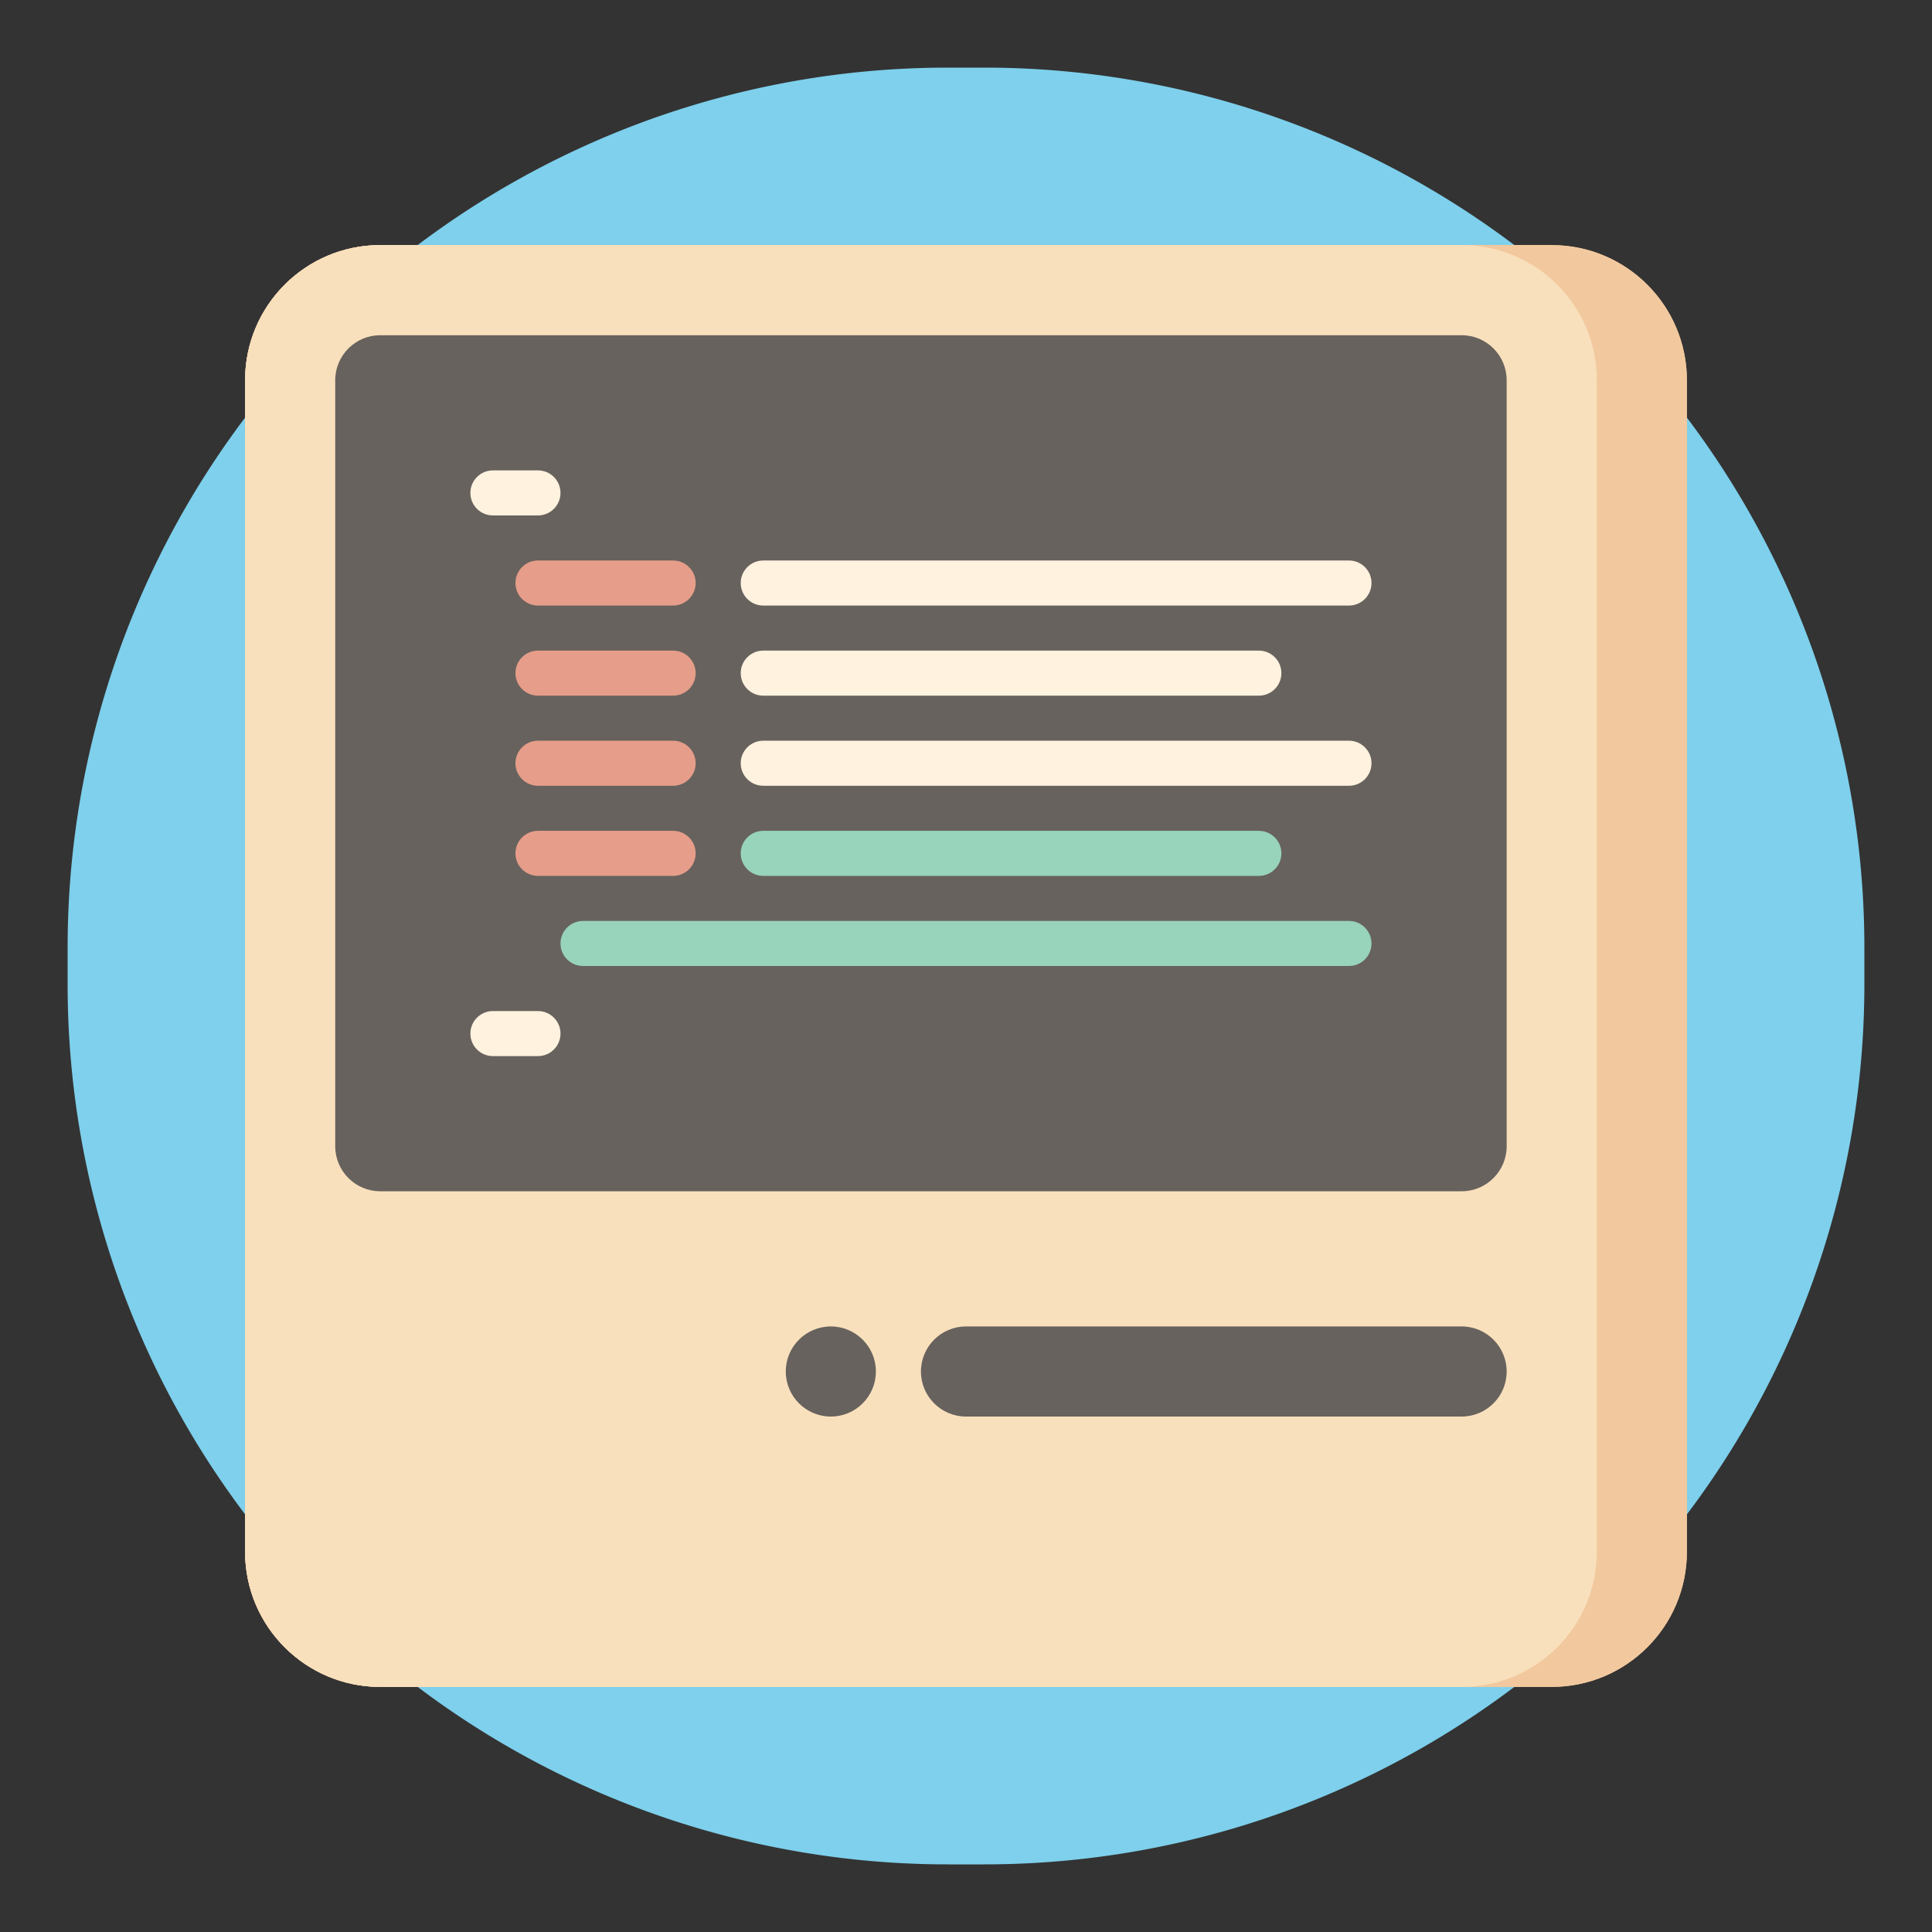 

<!-- Uploaded to: SVG Repo, www.svgrepo.com, Transformed by: SVG Repo Mixer Tools -->
<svg version="1.1" id="Uploaded to svgrepo.com" xmlns="http://www.w3.org/2000/svg" xmlns:xlink="http://www.w3.org/1999/xlink" width="163px" height="163px" viewBox="-5.44 -5.44 42.88 42.88" xml:space="preserve" fill="#00000044" stroke="#00000044" stroke-width="0.992" transform="rotate(0)" style="">

<rect x="-5.44" y="-5.44" width="42.88" height="42.88" fill="#333333" stroke="none"/>

<g id="SVGRepo_bgCarrier" stroke-width="0" transform="translate(1.12,1.12), scale(0.93)">

<path width="42.88" height="42.88" fill="#7ed0ec" strokewidth="0" d="M 15.56,-5.44 L 16.44,-5.44 A 21,21,0,0,1,37.44,15.56 L 37.44,16.44 A 21,21,0,0,1,16.44,37.44 L 15.56,37.44 A 21,21,0,0,1,-5.44,16.44 L -5.44,15.56 A 21,21,0,0,1,15.56,-5.44" class="HejcXeYk_0"></path>

</g>

<g id="SVGRepo_tracerCarrier" stroke-linecap="round" stroke-linejoin="round" stroke="#fffe88" stroke-width="1.152"> <style type="text/css"> .cubies_negentien{fill:#F2C99E;} .cubies_twintig{fill:#F9E0BD;} .cubies_drieentwintig{fill:#E69D8A;} .cubies_zevenentwintig{fill:#98D3BC;} .cubies_twee{fill:#67625D;} .cubies_twaalf{fill:#FFF2DF;} .st0{fill:#C9483A;} .st1{fill:#D97360;} .st2{fill:#CCE2CD;} .st3{fill:#65C3AB;} .st4{fill:#4C4842;} .st5{fill:#EDEAE5;} .st6{fill:#C9C6C0;} .st7{fill:#EDB57E;} .st8{fill:#2EB39A;} .st9{fill:#BCD269;} .st10{fill:#D1DE8B;} .st11{fill:#EC9B5A;} .st12{fill:#837F79;} .st13{fill:#A5A29C;} .st14{fill:#8E7866;} .st15{fill:#725A48;} .st16{fill:#F2C7B5;} .st17{fill:#A4C83F;} .st18{fill:#E3D4C0;} </style> <g> <path class="cubies_negentien HejcXeYk_1" d="M29,32H3c-1.657,0-3-1.343-3-3V3c0-1.657,1.343-3,3-3h26c1.657,0,3,1.343,3,3v26 C32,30.657,30.657,32,29,32z"></path> <path class="cubies_twintig HejcXeYk_2" d="M27,32H3c-1.657,0-3-1.343-3-3V3c0-1.657,1.343-3,3-3h24c1.657,0,3,1.343,3,3v26 C30,30.657,28.657,32,27,32z"></path> <path class="cubies_twee HejcXeYk_3" d="M28,3v17c0,0.552-0.448,1-1,1H3c-0.552,0-1-0.448-1-1V3c0-0.552,0.448-1,1-1h24 C27.552,2,28,2.448,28,3z M27,24H16c-0.552,0-1,0.448-1,1c0,0.552,0.448,1,1,1h11c0.552,0,1-0.448,1-1C28,24.448,27.552,24,27,24z M13,24c-0.552,0-1,0.448-1,1s0.448,1,1,1s1-0.448,1-1S13.552,24,13,24z"></path> <path class="cubies_drieentwintig HejcXeYk_4" d="M9.5,8h-3C6.224,8,6,7.776,6,7.5S6.224,7,6.5,7h3C9.776,7,10,7.224,10,7.5S9.776,8,9.5,8z M10,9.5C10,9.224,9.776,9,9.5,9h-3C6.224,9,6,9.224,6,9.5S6.224,10,6.5,10h3C9.776,10,10,9.776,10,9.5z M10,11.5 c0-0.276-0.224-0.5-0.5-0.5h-3C6.224,11,6,11.224,6,11.5S6.224,12,6.5,12h3C9.776,12,10,11.776,10,11.5z M10,13.5 c0-0.276-0.224-0.5-0.5-0.5h-3C6.224,13,6,13.224,6,13.5S6.224,14,6.5,14h3C9.776,14,10,13.776,10,13.5z"></path> <path class="cubies_zevenentwintig HejcXeYk_5" d="M24.5,16h-17C7.224,16,7,15.776,7,15.5S7.224,15,7.5,15h17c0.276,0,0.5,0.224,0.5,0.5 S24.776,16,24.5,16z M23,13.5c0-0.276-0.224-0.5-0.5-0.5h-11c-0.276,0-0.5,0.224-0.5,0.5s0.224,0.5,0.5,0.5h11 C22.776,14,23,13.776,23,13.5z"></path> <path class="cubies_twaalf HejcXeYk_6" d="M6.5,6h-1C5.224,6,5,5.776,5,5.5S5.224,5,5.5,5h1C6.776,5,7,5.224,7,5.5S6.776,6,6.5,6z M25,7.5 C25,7.224,24.776,7,24.5,7h-13C11.224,7,11,7.224,11,7.5S11.224,8,11.5,8h13C24.776,8,25,7.776,25,7.5z M23,9.5 C23,9.224,22.776,9,22.5,9h-11C11.224,9,11,9.224,11,9.5s0.224,0.5,0.5,0.5h11C22.776,10,23,9.776,23,9.5z M25,11.5 c0-0.276-0.224-0.5-0.5-0.5h-13c-0.276,0-0.5,0.224-0.5,0.5s0.224,0.5,0.5,0.5h13C24.776,12,25,11.776,25,11.5z M7,17.5 C7,17.224,6.776,17,6.5,17h-1C5.224,17,5,17.224,5,17.5S5.224,18,5.5,18h1C6.776,18,7,17.776,7,17.5z"></path> </g> </g>

<g id="SVGRepo_iconCarrier"> <style type="text/css"> .cubies_negentien{fill:#F2C99E;} .cubies_twintig{fill:#F9E0BD;} .cubies_drieentwintig{fill:#E69D8A;} .cubies_zevenentwintig{fill:#98D3BC;} .cubies_twee{fill:#67625D;} .cubies_twaalf{fill:#FFF2DF;} .st0{fill:#C9483A;} .st1{fill:#D97360;} .st2{fill:#CCE2CD;} .st3{fill:#65C3AB;} .st4{fill:#4C4842;} .st5{fill:#EDEAE5;} .st6{fill:#C9C6C0;} .st7{fill:#EDB57E;} .st8{fill:#2EB39A;} .st9{fill:#BCD269;} .st10{fill:#D1DE8B;} .st11{fill:#EC9B5A;} .st12{fill:#837F79;} .st13{fill:#A5A29C;} .st14{fill:#8E7866;} .st15{fill:#725A48;} .st16{fill:#F2C7B5;} .st17{fill:#A4C83F;} .st18{fill:#E3D4C0;} </style> <g> <path class="cubies_negentien HejcXeYk_7" d="M29,32H3c-1.657,0-3-1.343-3-3V3c0-1.657,1.343-3,3-3h26c1.657,0,3,1.343,3,3v26 C32,30.657,30.657,32,29,32z"></path> <path class="cubies_twintig HejcXeYk_8" d="M27,32H3c-1.657,0-3-1.343-3-3V3c0-1.657,1.343-3,3-3h24c1.657,0,3,1.343,3,3v26 C30,30.657,28.657,32,27,32z"></path> <path class="cubies_twee HejcXeYk_9" d="M28,3v17c0,0.552-0.448,1-1,1H3c-0.552,0-1-0.448-1-1V3c0-0.552,0.448-1,1-1h24 C27.552,2,28,2.448,28,3z M27,24H16c-0.552,0-1,0.448-1,1c0,0.552,0.448,1,1,1h11c0.552,0,1-0.448,1-1C28,24.448,27.552,24,27,24z M13,24c-0.552,0-1,0.448-1,1s0.448,1,1,1s1-0.448,1-1S13.552,24,13,24z"></path> <path class="cubies_drieentwintig HejcXeYk_10" d="M9.5,8h-3C6.224,8,6,7.776,6,7.5S6.224,7,6.5,7h3C9.776,7,10,7.224,10,7.5S9.776,8,9.5,8z M10,9.5C10,9.224,9.776,9,9.5,9h-3C6.224,9,6,9.224,6,9.5S6.224,10,6.5,10h3C9.776,10,10,9.776,10,9.5z M10,11.5 c0-0.276-0.224-0.5-0.5-0.5h-3C6.224,11,6,11.224,6,11.5S6.224,12,6.5,12h3C9.776,12,10,11.776,10,11.5z M10,13.5 c0-0.276-0.224-0.5-0.5-0.5h-3C6.224,13,6,13.224,6,13.5S6.224,14,6.5,14h3C9.776,14,10,13.776,10,13.5z"></path> <path class="cubies_zevenentwintig HejcXeYk_11" d="M24.5,16h-17C7.224,16,7,15.776,7,15.5S7.224,15,7.5,15h17c0.276,0,0.5,0.224,0.5,0.5 S24.776,16,24.5,16z M23,13.5c0-0.276-0.224-0.5-0.5-0.5h-11c-0.276,0-0.5,0.224-0.5,0.5s0.224,0.5,0.5,0.5h11 C22.776,14,23,13.776,23,13.5z"></path> <path class="cubies_twaalf HejcXeYk_12" d="M6.5,6h-1C5.224,6,5,5.776,5,5.5S5.224,5,5.5,5h1C6.776,5,7,5.224,7,5.5S6.776,6,6.5,6z M25,7.5 C25,7.224,24.776,7,24.5,7h-13C11.224,7,11,7.224,11,7.5S11.224,8,11.5,8h13C24.776,8,25,7.776,25,7.5z M23,9.5 C23,9.224,22.776,9,22.5,9h-11C11.224,9,11,9.224,11,9.5s0.224,0.5,0.5,0.5h11C22.776,10,23,9.776,23,9.5z M25,11.5 c0-0.276-0.224-0.5-0.5-0.5h-13c-0.276,0-0.5,0.224-0.5,0.5s0.224,0.5,0.5,0.5h13C24.776,12,25,11.776,25,11.5z M7,17.5 C7,17.224,6.776,17,6.5,17h-1C5.224,17,5,17.224,5,17.5S5.224,18,5.5,18h1C6.776,18,7,17.776,7,17.5z"></path> </g> </g>

<style data-made-with="vivus-instant">.HejcXeYk_0{stroke-dasharray:136 138;stroke-dashoffset:137;animation:HejcXeYk_draw 4000ms ease-out 0ms forwards;}.HejcXeYk_1{stroke-dasharray:123 125;stroke-dashoffset:124;animation:HejcXeYk_draw 4000ms ease-out 66ms forwards;}.HejcXeYk_2{stroke-dasharray:119 121;stroke-dashoffset:120;animation:HejcXeYk_draw 4000ms ease-out 133ms forwards;}.HejcXeYk_3{stroke-dasharray:123 125;stroke-dashoffset:124;animation:HejcXeYk_draw 4000ms ease-out 200ms forwards;}.HejcXeYk_4{stroke-dasharray:37 39;stroke-dashoffset:38;animation:HejcXeYk_draw 4000ms ease-out 266ms forwards;}.HejcXeYk_5{stroke-dasharray:63 65;stroke-dashoffset:64;animation:HejcXeYk_draw 4000ms ease-out 333ms forwards;}.HejcXeYk_6{stroke-dasharray:94 96;stroke-dashoffset:95;animation:HejcXeYk_draw 4000ms ease-out 400ms forwards;}.HejcXeYk_7{stroke-dasharray:123 125;stroke-dashoffset:124;animation:HejcXeYk_draw 4000ms ease-out 466ms forwards;}.HejcXeYk_8{stroke-dasharray:119 121;stroke-dashoffset:120;animation:HejcXeYk_draw 4000ms ease-out 533ms forwards;}.HejcXeYk_9{stroke-dasharray:123 125;stroke-dashoffset:124;animation:HejcXeYk_draw 4000ms ease-out 600ms forwards;}.HejcXeYk_10{stroke-dasharray:37 39;stroke-dashoffset:38;animation:HejcXeYk_draw 4000ms ease-out 666ms forwards;}.HejcXeYk_11{stroke-dasharray:63 65;stroke-dashoffset:64;animation:HejcXeYk_draw 4000ms ease-out 733ms forwards;}.HejcXeYk_12{stroke-dasharray:94 96;stroke-dashoffset:95;animation:HejcXeYk_draw 4000ms ease-out 800ms forwards;}@keyframes HejcXeYk_draw{100%{stroke-dashoffset:0;}}@keyframes HejcXeYk_fade{0%{stroke-opacity:1;}95.556%{stroke-opacity:1;}100%{stroke-opacity:0;}}</style></svg>